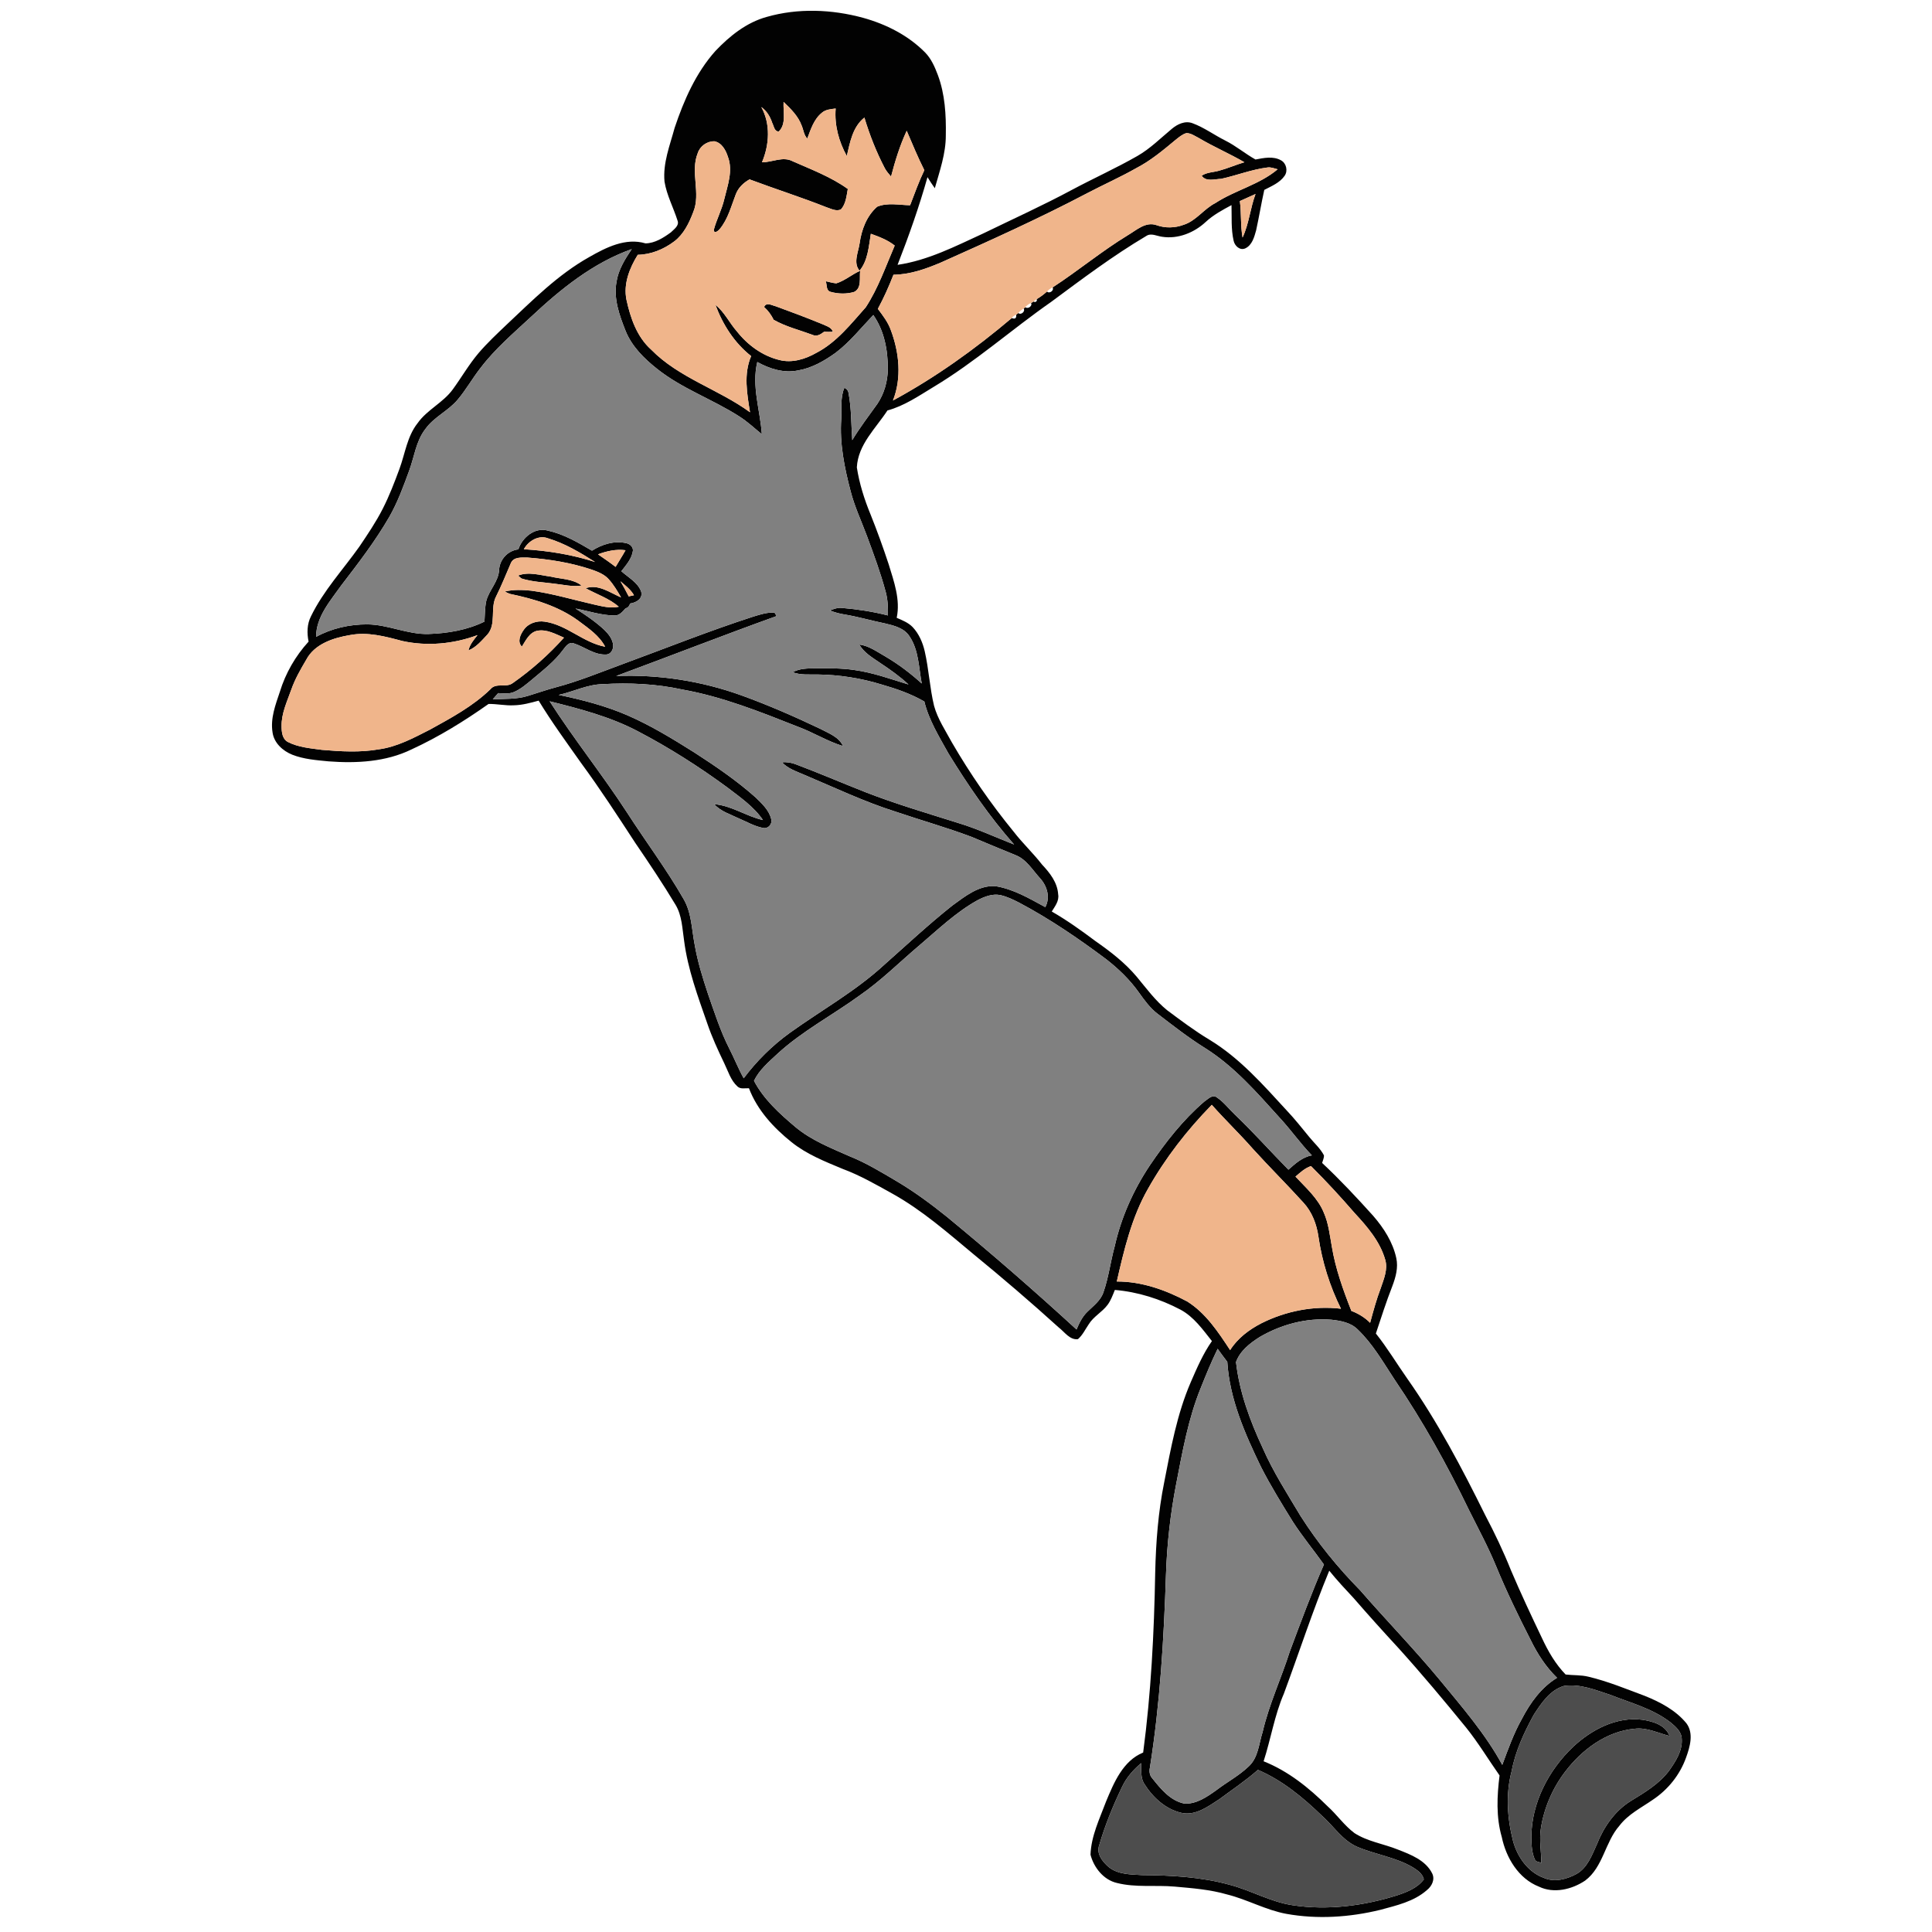<?xml version="1.0" encoding="UTF-8" ?>
<!DOCTYPE svg PUBLIC "-//W3C//DTD SVG 1.1//EN" "http://www.w3.org/Graphics/SVG/1.1/DTD/svg11.dtd">
<svg width="1000pt" height="1000pt" viewBox="0 0 1000 1000" version="1.1" xmlns="http://www.w3.org/2000/svg">
	<g id="#020202ff">
		<path fill="#020202" opacity="1.00"
			d=" M 396.83 8.76 C 413.04 4.11 430.53 4.81 446.71 9.21 C 458.63 12.52 470.12 18.30 478.86 27.19 C 482.01 30.41 483.84 34.62 485.41 38.78 C 489.14 48.74 489.74 59.52 489.55 70.05 C 489.58 79.47 486.39 88.46 483.86 97.42 C 482.51 95.57 481.28 93.64 480.07 91.70 C 475.72 107.09 470.39 122.19 464.58 137.08 C 480.32 134.79 494.56 127.43 508.85 120.87 C 524.29 113.36 539.95 106.28 555.08 98.14 C 566.22 92.20 577.75 87.01 588.72 80.73 C 595.33 76.95 600.73 71.51 606.55 66.68 C 609.45 64.24 613.43 62.34 617.24 63.78 C 623.28 66.00 628.50 69.91 634.24 72.77 C 639.75 75.53 644.47 79.56 649.84 82.56 C 654.13 81.74 658.92 80.71 662.98 82.94 C 665.78 84.41 666.73 88.36 664.94 90.96 C 662.44 94.60 658.17 96.32 654.39 98.29 C 652.85 105.23 651.69 112.24 650.18 119.19 C 649.21 122.64 648.14 126.84 644.61 128.53 C 641.81 129.85 639.08 127.27 638.53 124.64 C 637.13 118.59 637.61 112.33 637.42 106.17 C 632.72 108.70 627.95 111.26 624.02 114.93 C 618.09 120.45 609.70 123.83 601.57 122.56 C 598.82 122.24 595.79 120.39 593.21 122.20 C 576.06 132.37 560.11 144.39 544.11 156.24 C 523.58 170.57 504.78 187.34 483.26 200.25 C 475.61 204.87 468.08 210.10 459.34 212.45 C 453.27 221.77 444.09 230.11 443.50 241.93 C 444.80 250.34 447.40 258.53 450.64 266.39 C 454.03 274.84 457.12 283.42 459.98 292.07 C 462.70 301.01 466.12 310.31 464.13 319.78 C 467.05 321.05 470.13 322.25 472.39 324.59 C 475.63 328.03 477.57 332.51 478.63 337.07 C 480.77 346.41 481.23 356.06 483.48 365.38 C 485.37 372.21 489.38 378.15 492.72 384.33 C 502.12 400.52 512.80 415.97 524.65 430.46 C 529.24 436.41 534.74 441.56 539.35 447.49 C 543.40 451.79 547.33 456.77 547.71 462.93 C 548.31 466.30 546.03 469.12 544.39 471.80 C 552.30 476.35 559.73 481.66 567.02 487.13 C 574.72 492.51 582.26 498.29 588.33 505.52 C 593.32 511.51 597.96 517.91 604.07 522.86 C 611.21 528.20 618.35 533.56 626.01 538.16 C 641.65 547.63 653.83 561.53 666.08 574.86 C 670.18 579.18 673.86 583.87 677.64 588.47 C 680.19 591.63 683.36 594.36 685.27 598.00 C 685.36 599.37 684.68 600.64 684.33 601.94 C 693.58 610.60 702.24 619.85 710.72 629.27 C 716.21 635.59 720.94 642.92 722.72 651.21 C 723.79 656.10 722.42 661.07 720.69 665.64 C 717.53 673.72 714.88 681.99 712.15 690.22 C 718.07 697.64 722.94 705.80 728.39 713.55 C 744.05 735.79 756.73 759.94 768.77 784.28 C 773.67 793.58 778.19 803.07 782.09 812.83 C 787.13 824.68 792.61 836.34 798.16 847.96 C 801.31 854.73 805.12 861.33 810.36 866.72 C 814.26 867.20 818.26 866.90 822.12 867.85 C 832.15 870.22 841.69 874.20 851.33 877.78 C 859.34 881.00 867.34 885.20 872.89 891.98 C 876.78 897.18 874.71 904.20 872.70 909.73 C 869.52 918.63 863.39 926.29 855.53 931.52 C 849.52 935.71 842.70 939.04 838.18 945.02 C 830.71 953.51 829.81 966.44 820.43 973.42 C 813.59 977.99 804.30 980.24 796.57 976.53 C 785.98 972.38 779.56 961.58 777.32 950.86 C 774.32 940.51 774.84 929.54 776.17 918.97 C 770.37 910.73 765.18 902.06 758.86 894.19 C 747.47 880.23 735.92 866.41 723.85 853.05 C 716.03 844.58 708.31 836.01 700.75 827.30 C 696.39 822.63 692.03 817.96 688.02 812.99 C 679.36 833.90 672.40 855.44 664.53 876.63 C 659.67 887.87 657.81 900.05 654.04 911.64 C 666.72 916.68 677.51 925.36 687.12 934.89 C 692.02 939.29 695.78 944.87 701.09 948.82 C 707.88 953.20 716.09 954.33 723.50 957.32 C 730.20 959.93 737.89 962.84 741.30 969.69 C 742.86 972.85 741.09 976.34 738.53 978.34 C 731.82 984.26 722.81 986.26 714.41 988.54 C 698.58 992.40 681.93 993.50 665.84 990.61 C 655.18 988.66 645.62 983.17 635.15 980.57 C 626.32 978.01 617.12 977.32 608.01 976.50 C 598.05 975.62 587.87 977.10 578.08 974.61 C 571.16 973.00 566.15 966.59 564.44 959.99 C 564.78 950.28 569.18 941.36 572.52 932.40 C 576.57 922.66 581.23 911.40 591.70 907.11 C 595.79 876.25 597.37 845.13 597.93 814.03 C 598.29 798.30 599.48 782.57 602.61 767.13 C 606.03 749.62 609.23 731.85 616.35 715.38 C 619.53 708.08 622.70 700.69 627.29 694.14 C 622.54 688.15 617.95 681.62 611.07 677.90 C 600.53 672.35 588.95 668.67 577.05 667.67 C 575.96 670.32 575.00 673.08 573.27 675.40 C 570.45 679.19 565.97 681.41 563.49 685.50 C 561.72 688.09 560.36 691.05 557.95 693.14 C 553.74 693.72 550.99 689.37 547.98 687.08 C 533.60 674.04 518.85 661.42 503.84 649.13 C 490.49 638.02 477.32 626.44 462.09 617.94 C 453.60 613.22 445.15 608.34 436.01 604.96 C 426.90 601.16 417.53 597.44 409.75 591.21 C 400.41 583.74 391.97 574.62 387.66 563.28 C 385.66 563.17 383.29 563.89 381.69 562.33 C 378.17 559.15 376.87 554.40 374.84 550.27 C 371.62 543.57 368.50 536.82 366.10 529.77 C 361.23 515.78 356.01 501.74 354.10 486.97 C 353.13 480.66 353.06 473.96 349.67 468.33 C 343.09 457.38 335.97 446.76 328.77 436.21 C 319.71 422.32 310.68 408.40 300.85 395.03 C 293.32 384.37 285.60 373.82 278.81 362.65 C 274.61 363.80 270.37 364.96 266.00 365.06 C 261.60 365.32 257.25 364.27 252.86 364.38 C 240.24 373.28 227.01 381.47 212.95 387.92 C 199.69 394.38 184.47 395.18 169.99 394.07 C 163.69 393.45 157.23 392.98 151.29 390.64 C 146.35 388.67 141.78 384.52 141.06 379.02 C 139.90 371.78 142.60 364.78 144.86 358.05 C 147.80 348.45 152.94 339.50 159.72 332.10 C 158.83 327.70 158.89 323.01 160.98 318.95 C 167.42 305.73 177.54 294.87 185.99 282.96 C 190.30 276.57 194.64 270.16 198.14 263.27 C 201.51 256.64 204.18 249.69 206.75 242.72 C 209.69 234.80 210.71 225.94 216.09 219.11 C 221.03 212.05 229.38 208.46 234.41 201.48 C 238.92 195.29 242.74 188.60 247.71 182.75 C 252.17 177.54 257.19 172.84 262.14 168.12 C 275.60 155.48 288.76 142.14 305.00 133.05 C 313.70 128.08 323.86 122.91 334.12 125.97 C 338.96 125.90 343.42 123.07 347.24 120.27 C 348.82 118.68 351.67 116.84 350.72 114.26 C 348.58 107.48 345.11 101.08 343.95 94.02 C 343.04 84.41 346.73 75.27 349.19 66.17 C 353.97 51.91 360.18 37.72 370.29 26.39 C 377.65 18.65 386.36 11.64 396.83 8.76 M 405.58 52.76 C 405.27 57.77 407.12 64.24 403.04 68.12 C 400.71 67.93 400.56 65.24 399.70 63.59 C 398.64 60.37 396.86 57.38 394.04 55.42 C 398.93 64.16 398.22 75.01 394.40 84.01 C 399.75 84.02 405.29 80.74 410.40 83.52 C 420.09 87.79 430.17 91.59 438.83 97.81 C 438.16 101.43 437.84 105.54 435.27 108.40 C 432.76 109.56 430.09 107.99 427.70 107.24 C 414.60 102.05 401.16 97.79 387.97 92.85 C 384.79 94.62 382.07 97.22 380.80 100.69 C 378.43 106.83 376.79 113.44 372.49 118.62 C 371.85 119.42 369.61 121.27 369.45 119.00 C 370.90 113.55 373.64 108.51 374.91 102.99 C 376.61 95.94 379.47 88.41 376.79 81.24 C 375.70 77.79 373.65 73.89 369.78 73.13 C 365.97 73.04 362.31 75.62 361.15 79.26 C 357.15 89.12 362.91 100.02 358.80 109.85 C 356.66 115.46 353.91 121.20 349.01 124.93 C 343.58 129.02 336.96 131.78 330.11 131.88 C 325.84 138.77 322.59 146.94 324.26 155.16 C 326.32 164.59 329.63 174.32 337.02 180.94 C 351.42 195.64 371.86 201.45 388.20 213.38 C 386.66 203.79 384.81 193.57 388.79 184.31 C 380.17 177.54 374.09 168.03 370.33 157.82 C 375.03 161.55 377.54 167.16 381.46 171.58 C 386.98 178.59 394.65 184.20 403.39 186.33 C 410.01 188.04 416.87 185.88 422.63 182.59 C 433.08 177.14 440.44 167.65 448.13 159.03 C 454.57 149.16 458.45 137.88 463.10 127.11 C 459.45 124.21 455.08 122.56 450.75 121.00 C 449.66 127.52 449.28 134.81 444.90 140.11 C 441.48 136.10 444.26 130.56 444.92 126.03 C 445.91 118.96 448.54 111.77 454.04 106.98 C 459.43 104.75 465.43 106.15 471.07 106.23 C 473.42 100.14 475.60 93.98 478.43 88.09 C 475.08 81.43 472.24 74.54 469.31 67.69 C 465.78 75.28 463.32 83.31 461.20 91.39 C 460.02 90.01 458.82 88.65 457.96 87.05 C 453.60 78.69 450.13 69.89 447.41 60.86 C 441.32 65.68 439.96 73.66 438.30 80.76 C 434.15 73.24 431.86 64.79 432.54 56.17 C 430.09 56.50 427.40 56.63 425.45 58.33 C 421.28 61.66 419.66 66.92 417.85 71.71 C 416.07 69.91 415.91 67.25 414.95 65.02 C 413.16 60.07 409.29 56.32 405.58 52.76 M 608.46 72.41 C 602.03 77.77 595.54 83.20 588.07 87.06 C 579.87 91.72 571.24 95.53 562.90 99.91 C 538.11 112.95 512.56 124.47 486.99 135.89 C 479.19 139.19 471.03 142.12 462.45 142.21 C 460.10 148.24 457.46 154.17 454.38 159.87 C 457.00 163.34 459.70 166.86 461.15 171.02 C 465.44 182.52 466.79 195.66 462.20 207.29 C 484.18 195.39 504.64 180.74 523.69 164.61 C 525.39 165.31 526.16 164.74 525.99 162.91 C 526.27 162.69 526.82 162.23 527.09 162.01 C 528.39 163.27 530.87 161.20 529.83 159.70 C 530.05 159.52 530.49 159.16 530.71 158.98 C 531.95 160.16 534.53 158.39 533.68 156.83 C 534.00 156.64 534.63 156.28 534.94 156.09 L 535.82 156.38 L 536.68 155.72 L 536.61 154.79 C 538.53 153.72 540.28 152.34 541.93 150.89 C 543.14 152.20 545.77 150.33 544.81 148.77 C 558.05 140.15 570.24 129.97 583.76 121.75 C 588.26 119.11 592.99 114.56 598.63 116.55 C 603.14 118.16 608.09 118.04 612.58 116.38 C 619.13 114.32 623.06 108.16 629.06 105.11 C 639.33 98.41 651.86 95.60 661.31 87.62 C 659.57 87.19 657.84 86.42 656.04 86.69 C 647.83 87.72 640.10 90.81 632.07 92.57 C 628.79 92.65 624.17 94.24 621.99 90.93 C 624.63 89.16 627.92 89.21 630.90 88.38 C 635.38 87.18 639.65 85.31 644.09 83.97 C 636.41 79.52 628.23 76.01 620.59 71.49 C 618.52 70.44 616.48 68.90 614.08 68.89 C 611.92 69.53 610.19 71.04 608.46 72.41 M 641.75 104.07 C 642.59 110.33 642.02 116.71 643.15 122.95 C 646.49 115.79 647.12 107.78 649.86 100.41 C 647.16 101.65 644.46 102.87 641.75 104.07 M 274.94 163.92 C 265.81 172.42 256.20 180.57 248.64 190.56 C 244.50 195.83 241.23 201.75 236.89 206.87 C 232.02 212.71 224.60 215.82 220.16 222.08 C 215.30 228.34 214.46 236.45 211.77 243.67 C 208.79 251.81 205.81 260.00 201.50 267.54 C 194.30 280.01 185.51 291.45 176.75 302.85 C 171.03 310.96 163.65 319.12 163.60 329.64 C 171.67 325.23 180.90 323.15 190.07 323.18 C 200.93 323.26 211.02 328.51 221.93 328.15 C 231.78 327.81 241.85 326.11 250.76 321.74 C 251.00 318.19 250.93 314.60 251.67 311.10 C 253.13 305.37 258.10 301.01 258.34 294.88 C 258.67 289.50 262.91 284.95 268.30 284.36 C 270.25 278.22 276.83 272.75 283.53 274.63 C 291.79 276.46 299.19 280.79 306.41 285.03 C 311.59 281.77 317.88 279.74 324.01 281.11 C 325.86 281.45 327.71 282.92 327.61 284.98 C 327.08 289.18 324.08 292.43 321.62 295.66 C 325.17 298.89 330.01 301.39 331.82 306.06 C 332.98 309.81 329.36 311.91 326.24 312.37 C 325.99 312.81 325.50 313.70 325.25 314.15 C 324.85 314.37 324.03 314.83 323.63 315.05 C 322.14 316.76 320.43 318.73 317.93 318.57 C 311.09 318.49 304.53 316.23 297.86 314.96 C 303.13 318.33 308.35 321.84 312.92 326.14 C 315.07 328.27 317.13 330.89 317.38 334.03 C 317.49 336.09 316.25 338.57 313.97 338.76 C 307.72 339.19 302.68 334.84 297.02 333.02 C 294.39 332.02 292.75 334.70 291.39 336.42 C 287.02 342.35 281.13 346.87 275.56 351.58 C 272.60 354.02 269.66 356.62 266.11 358.16 C 263.51 359.31 260.60 358.83 257.85 358.76 C 256.92 359.82 256.00 360.89 255.07 361.96 C 261.14 361.66 267.36 362.03 273.23 360.20 C 278.05 358.74 282.80 357.05 287.68 355.76 C 299.34 352.67 310.52 348.07 321.83 343.90 C 344.52 335.56 366.98 326.55 389.99 319.12 C 393.53 318.06 397.17 316.82 400.93 317.12 C 401.19 317.56 401.71 318.44 401.98 318.88 C 374.18 328.88 346.65 339.64 318.94 349.89 C 341.02 349.03 363.22 352.48 383.99 360.01 C 397.84 365.03 411.35 370.94 424.64 377.27 C 428.96 379.58 434.19 381.38 436.37 386.18 C 428.21 383.69 420.91 379.05 412.90 376.11 C 393.46 368.43 373.86 360.58 353.18 356.90 C 339.67 353.95 325.75 353.30 311.97 354.12 C 304.02 354.25 296.82 358.01 289.17 359.69 C 301.30 362.19 313.36 365.31 324.75 370.24 C 336.90 375.52 348.23 382.46 359.42 389.50 C 370.47 396.64 381.39 404.08 391.22 412.85 C 394.47 416.01 398.08 419.39 399.18 423.96 C 399.91 426.45 397.63 429.09 395.05 428.56 C 390.55 427.74 386.56 425.34 382.39 423.60 C 378.01 421.44 373.05 420.03 369.70 416.26 C 378.67 416.93 386.24 422.54 394.92 424.46 C 390.14 417.47 383.05 412.63 376.43 407.55 C 361.80 396.81 346.43 387.02 330.34 378.60 C 315.98 371.00 300.16 366.89 284.49 362.98 C 297.09 382.65 311.77 400.89 324.50 420.49 C 334.14 435.48 344.88 449.75 353.76 465.23 C 358.00 472.40 357.99 480.93 359.55 488.88 C 361.05 497.66 363.70 506.18 366.51 514.61 C 369.82 524.08 372.88 533.69 377.44 542.66 C 380.06 547.75 382.15 553.10 384.94 558.11 C 391.64 549.18 399.65 541.23 408.70 534.68 C 424.98 522.98 442.69 513.14 457.53 499.51 C 469.20 489.14 480.65 478.48 492.87 468.75 C 499.43 464.02 506.44 458.23 515.02 458.64 C 524.45 460.08 532.78 465.06 541.05 469.53 C 543.71 464.56 542.01 458.65 538.40 454.67 C 534.40 450.30 531.21 444.66 525.39 442.51 C 517.85 439.47 510.36 436.29 502.86 433.16 C 489.99 428.32 476.75 424.59 463.74 420.18 C 447.35 415.01 431.83 407.59 416.03 400.93 C 412.06 399.22 407.79 397.81 404.76 394.58 C 407.27 394.33 409.79 394.74 412.13 395.69 C 424.19 400.22 436.01 405.34 448.01 410.05 C 463.73 416.17 479.93 420.92 496.01 425.99 C 505.90 428.97 515.28 433.37 524.89 437.12 C 512.05 422.58 501.06 406.49 490.91 389.98 C 486.12 381.35 480.80 372.79 478.43 363.11 C 471.56 359.13 464.01 356.52 456.41 354.33 C 445.61 350.99 434.33 349.25 423.03 349.11 C 418.76 349.04 414.37 349.50 410.29 347.95 C 413.86 345.96 418.02 345.97 421.99 345.91 C 428.72 345.88 435.48 345.80 442.16 346.79 C 451.80 348.11 460.97 351.48 470.24 354.29 C 465.78 350.13 460.80 346.60 455.73 343.24 C 451.74 340.46 447.24 337.98 444.77 333.60 C 449.79 334.26 453.93 337.35 458.23 339.78 C 465.00 343.75 471.28 348.50 477.09 353.78 C 475.52 345.55 475.59 336.52 470.74 329.34 C 468.03 325.12 462.85 323.80 458.27 322.73 C 451.13 321.29 444.13 319.20 436.94 318.02 C 434.39 317.61 431.90 316.92 429.51 315.96 C 431.54 315.22 433.66 314.37 435.88 314.67 C 443.86 315.35 451.81 316.57 459.58 318.55 C 459.66 314.48 459.53 310.37 458.45 306.42 C 455.81 296.53 452.25 286.91 448.69 277.33 C 445.81 269.59 442.26 262.07 440.23 254.04 C 437.06 241.97 434.54 229.51 435.43 216.97 C 435.76 211.57 434.84 205.87 437.03 200.75 C 438.25 201.19 439.04 202.20 439.21 203.48 C 440.74 211.50 440.55 219.70 441.13 227.81 C 445.05 221.28 449.69 215.24 454.11 209.05 C 457.69 203.75 459.45 197.37 459.54 191.01 C 459.57 181.26 457.71 171.18 452.02 163.06 C 445.67 169.68 439.92 177.00 432.56 182.58 C 426.73 186.76 420.31 190.49 413.14 191.72 C 405.84 193.29 398.35 190.91 391.98 187.38 C 388.95 199.84 393.47 212.34 394.33 224.76 C 390.45 221.61 386.81 218.15 382.56 215.48 C 368.78 206.64 352.97 201.18 340.09 190.90 C 333.39 185.59 327.03 179.32 323.79 171.24 C 320.62 163.25 317.50 154.61 319.10 145.89 C 320.05 139.61 323.49 134.13 326.97 128.95 C 307.01 136.00 290.21 149.61 274.94 163.92 M 271.15 284.28 C 283.64 285.06 296.10 287.05 308.04 290.90 C 300.33 286.02 292.40 281.26 283.61 278.62 C 278.78 276.78 273.44 280.02 271.15 284.28 M 309.53 286.92 C 312.61 289.03 315.68 291.15 318.63 293.42 C 320.29 290.52 322.17 287.74 323.77 284.80 C 318.90 284.14 314.07 285.22 309.53 286.92 M 264.43 291.46 C 261.92 297.23 259.60 303.10 256.77 308.74 C 253.59 314.86 257.02 322.82 252.37 328.35 C 249.40 331.46 246.56 335.02 242.46 336.66 C 243.19 333.58 245.24 331.14 247.16 328.73 C 234.81 333.34 221.10 334.61 208.19 331.77 C 199.42 329.42 190.30 326.95 181.17 328.71 C 172.54 330.14 162.76 333.29 158.45 341.59 C 155.55 346.50 152.70 351.48 150.79 356.88 C 148.60 363.09 145.61 369.27 145.74 376.01 C 145.76 378.90 146.12 382.51 148.99 384.04 C 154.43 386.83 160.69 387.32 166.66 388.13 C 176.43 388.97 186.36 389.56 196.08 387.85 C 205.60 386.57 214.17 381.90 222.61 377.61 C 233.56 371.56 244.78 365.55 253.82 356.77 C 256.74 353.14 261.96 356.18 265.41 353.55 C 275.10 346.76 284.02 338.86 291.91 330.04 C 287.54 328.20 282.97 325.55 278.06 326.49 C 273.98 327.37 272.16 331.51 270.12 334.68 C 267.58 332.13 269.36 328.43 271.10 325.99 C 273.47 322.56 277.90 321.17 281.91 321.76 C 293.38 323.38 301.92 332.68 313.23 334.75 C 310.20 328.97 304.64 325.26 299.57 321.45 C 289.18 313.77 276.55 310.03 264.07 307.42 C 263.10 307.09 262.17 306.68 261.29 306.17 C 265.76 305.09 270.40 305.27 274.94 305.73 C 285.87 307.17 296.45 310.41 307.18 312.83 C 311.47 313.80 315.88 315.01 320.29 314.04 C 315.28 309.71 308.87 307.61 303.14 304.47 C 309.56 302.13 315.75 306.78 321.45 309.22 C 319.60 305.95 317.65 302.70 315.14 299.89 C 312.82 297.24 309.43 295.94 306.20 294.81 C 295.48 291.21 284.23 289.44 272.99 288.59 C 270.01 288.60 265.88 288.13 264.43 291.46 M 321.13 300.86 C 322.67 303.41 324.07 306.04 325.42 308.69 C 326.10 308.54 327.46 308.24 328.14 308.09 C 326.45 305.11 323.69 303.04 321.13 300.86 M 505.98 465.95 C 494.67 472.22 485.33 481.31 475.53 489.61 C 465.43 498.18 456.02 507.59 445.10 515.14 C 431.00 525.42 415.34 533.57 402.42 545.43 C 397.93 549.63 392.97 553.79 390.27 559.42 C 395.28 569.00 403.46 576.39 411.62 583.27 C 419.82 590.18 429.91 594.12 439.60 598.42 C 448.31 601.89 456.33 606.80 464.38 611.56 C 473.42 616.95 481.91 623.20 490.10 629.80 C 512.98 648.64 535.37 668.09 557.21 688.14 C 558.60 684.81 560.22 681.46 562.87 678.93 C 565.93 675.90 569.67 673.20 571.11 668.95 C 573.84 661.20 574.79 652.97 576.97 645.07 C 580.33 630.09 586.69 615.87 595.21 603.12 C 603.29 591.18 612.31 579.68 623.27 570.23 C 625.21 568.98 627.59 566.12 629.96 568.10 C 633.49 570.48 636.06 573.97 639.13 576.87 C 648.75 586.03 657.56 595.98 666.89 605.43 C 670.45 602.26 674.14 598.88 679.02 598.02 C 673.08 591.88 668.19 584.83 662.38 578.58 C 650.54 565.46 638.72 551.85 623.60 542.39 C 615.07 537.07 607.16 530.85 599.18 524.76 C 595.20 521.71 592.27 517.61 589.39 513.57 C 584.72 507.02 578.87 501.40 572.54 496.47 C 558.24 485.77 543.44 475.67 527.64 467.28 C 524.52 465.68 521.33 464.11 517.90 463.33 C 513.76 462.44 509.60 464.07 505.98 465.95 M 594.20 615.32 C 585.75 630.12 581.82 646.84 578.06 663.30 C 590.86 663.26 603.27 667.65 614.45 673.61 C 624.12 679.63 630.57 689.48 636.71 698.81 C 640.58 692.65 646.56 688.18 652.96 684.89 C 665.56 678.58 680.04 675.72 694.08 677.39 C 688.28 665.68 684.32 653.06 682.43 640.13 C 681.51 633.66 679.10 627.26 674.60 622.42 C 666.05 612.99 657.00 604.03 648.45 594.60 C 641.61 586.80 634.09 579.63 627.22 571.86 C 614.47 584.88 603.16 599.43 594.20 615.32 M 670.54 609.01 C 675.91 614.81 682.19 620.20 685.22 627.71 C 687.66 633.23 688.28 639.29 689.34 645.17 C 691.24 656.68 695.21 667.71 699.47 678.52 C 703.08 679.91 706.44 681.91 709.17 684.69 C 710.81 678.63 712.45 672.56 714.69 666.69 C 716.27 662.01 718.46 656.99 716.98 652.00 C 714.27 642.55 707.69 634.92 701.14 627.86 C 693.91 619.49 686.40 611.36 678.56 603.56 C 675.43 604.62 672.99 606.89 670.54 609.01 M 651.98 692.06 C 646.97 695.23 641.81 699.23 639.76 705.00 C 641.50 720.49 646.97 735.34 653.54 749.41 C 658.96 761.81 666.32 773.21 673.24 784.79 C 682.05 798.62 692.45 811.40 703.95 823.08 C 717.43 838.57 731.76 853.31 744.89 869.12 C 756.54 883.32 768.76 897.28 777.58 913.49 C 780.58 905.40 783.49 897.22 787.73 889.68 C 792.07 881.36 797.77 873.37 805.93 868.44 C 800.13 862.81 795.73 855.97 792.21 848.74 C 785.82 836.26 779.71 823.61 774.37 810.64 C 770.28 800.70 765.16 791.24 760.36 781.63 C 749.07 758.29 736.46 735.54 721.85 714.10 C 715.96 705.15 710.60 695.67 702.80 688.19 C 699.20 684.54 693.93 683.60 689.05 683.08 C 676.16 682.04 663.08 685.55 651.98 692.06 M 621.50 718.42 C 615.02 734.32 612.05 751.32 608.79 768.10 C 605.79 783.56 604.03 799.25 603.51 814.99 C 602.42 848.39 600.43 881.84 595.20 914.88 C 594.74 916.86 595.02 918.96 596.46 920.50 C 600.84 926.01 605.87 932.16 613.16 933.56 C 619.33 933.81 624.73 930.07 629.54 926.63 C 635.04 922.41 641.28 919.14 646.31 914.31 C 651.32 909.74 651.58 902.52 653.54 896.45 C 656.87 882.13 663.16 868.79 667.59 854.83 C 673.24 839.72 678.81 824.57 685.26 809.79 C 679.99 802.39 674.19 795.38 669.25 787.76 C 663.48 778.44 657.70 769.10 652.71 759.33 C 644.40 742.15 636.46 724.19 635.24 704.89 C 633.54 702.67 631.88 700.41 630.25 698.15 C 627.02 704.76 624.23 711.58 621.50 718.42 M 809.47 872.65 C 802.20 874.79 797.69 881.68 793.79 887.71 C 788.84 896.82 784.37 906.35 782.46 916.61 C 779.28 928.49 780.14 941.06 783.14 952.88 C 785.35 961.11 790.87 969.03 799.14 972.01 C 804.66 974.40 810.94 972.69 815.99 969.96 C 821.68 966.74 824.00 960.21 826.55 954.58 C 830.09 945.62 835.87 937.26 844.18 932.13 C 851.25 927.81 858.60 923.46 863.73 916.77 C 867.21 911.87 870.92 906.29 870.47 900.01 C 870.33 896.23 867.22 893.63 864.54 891.42 C 855.45 884.40 844.15 881.46 833.64 877.31 C 825.87 874.75 817.79 871.40 809.47 872.65 M 580.84 924.77 C 576.13 934.52 572.00 944.62 568.97 955.03 C 567.34 959.44 570.61 963.54 573.75 966.28 C 578.52 970.25 585.12 970.19 591.00 970.54 C 606.22 970.66 621.63 971.46 636.38 975.54 C 647.47 978.43 657.60 984.43 669.04 986.14 C 687.14 988.90 705.74 986.48 723.12 981.03 C 728.23 979.34 733.66 977.23 736.98 972.76 C 736.32 969.87 733.73 968.05 731.37 966.58 C 722.39 961.23 711.78 959.93 702.29 955.83 C 694.72 952.44 690.21 945.11 684.18 939.78 C 674.40 930.33 663.72 921.48 651.10 916.09 C 644.83 921.61 637.86 926.26 631.17 931.24 C 625.33 934.99 618.87 939.98 611.49 938.33 C 603.37 936.46 596.78 930.42 592.43 923.54 C 590.21 920.33 590.80 916.26 590.70 912.59 C 586.65 915.96 583.10 919.97 580.84 924.77 Z" />
		<path fill="#020202" opacity="1.00"
			d=" M 432.85 146.66 C 437.34 145.28 440.93 142.01 445.22 140.17 C 444.75 143.76 446.12 149.16 442.10 151.10 C 438.15 152.28 433.75 152.16 429.81 151.03 C 427.49 150.39 428.11 147.36 427.41 145.58 C 429.22 145.91 431.00 146.49 432.85 146.66 Z" />
		<path fill="#020202" opacity="1.00"
			d=" M 395.50 158.91 C 396.68 156.20 399.47 158.05 401.50 158.52 C 409.66 161.48 417.79 164.56 425.83 167.85 C 427.78 168.81 430.38 169.37 431.09 171.73 C 429.57 171.80 428.06 171.80 426.55 171.72 C 424.81 173.02 422.76 174.42 420.54 173.31 C 413.83 170.81 406.70 169.09 400.46 165.53 C 399.20 163.02 397.62 160.78 395.50 158.91 Z" />
		<path fill="#020202" opacity="1.00"
			d=" M 268.18 297.91 C 273.62 295.75 279.59 297.75 285.15 298.47 C 290.48 299.77 296.52 299.56 301.03 303.08 C 296.35 303.82 291.70 302.65 287.06 302.12 C 281.31 301.35 275.39 301.20 269.82 299.39 C 269.41 299.02 268.59 298.28 268.18 297.91 Z" />
		<path fill="#020202" opacity="1.00"
			d=" M 814.24 904.15 C 823.80 895.23 836.72 888.42 850.14 890.14 C 855.57 890.98 862.00 892.83 864.15 898.52 C 858.18 897.07 852.42 894.01 846.10 894.80 C 831.44 896.11 818.76 905.65 810.08 917.08 C 803.58 925.62 799.18 935.78 797.55 946.40 C 796.62 952.33 797.76 958.30 797.81 964.26 C 796.74 963.68 795.08 963.83 794.50 962.61 C 792.79 958.99 792.70 954.88 792.61 950.96 C 792.69 933.19 801.53 916.24 814.24 904.15 Z" />
	</g>
	<g id="#f0b58bff">
		<path fill="#f0b58b" opacity="1.00"
			d=" M 405.58 52.76 C 409.29 56.32 413.16 60.07 414.95 65.02 C 415.91 67.25 416.07 69.91 417.85 71.71 C 419.66 66.92 421.28 61.66 425.45 58.33 C 427.40 56.63 430.09 56.50 432.54 56.17 C 431.86 64.79 434.15 73.24 438.30 80.76 C 439.96 73.66 441.32 65.68 447.41 60.86 C 450.13 69.89 453.60 78.69 457.96 87.05 C 458.82 88.65 460.02 90.01 461.20 91.39 C 463.32 83.31 465.78 75.28 469.31 67.69 C 472.24 74.54 475.08 81.43 478.43 88.09 C 475.60 93.98 473.42 100.14 471.07 106.23 C 465.43 106.15 459.43 104.75 454.04 106.98 C 448.54 111.77 445.91 118.96 444.92 126.03 C 444.26 130.56 441.48 136.10 444.90 140.11 C 449.28 134.81 449.66 127.52 450.75 121.00 C 455.08 122.56 459.45 124.21 463.10 127.11 C 458.45 137.88 454.57 149.16 448.13 159.03 C 440.44 167.65 433.08 177.14 422.63 182.59 C 416.87 185.88 410.01 188.04 403.39 186.33 C 394.65 184.20 386.98 178.59 381.46 171.58 C 377.54 167.16 375.03 161.55 370.33 157.82 C 374.09 168.03 380.17 177.54 388.79 184.31 C 384.81 193.57 386.66 203.79 388.20 213.38 C 371.86 201.45 351.42 195.64 337.02 180.94 C 329.63 174.32 326.32 164.59 324.26 155.16 C 322.59 146.94 325.84 138.77 330.11 131.88 C 336.96 131.78 343.58 129.02 349.01 124.93 C 353.91 121.20 356.66 115.46 358.80 109.85 C 362.91 100.02 357.15 89.12 361.15 79.26 C 362.31 75.62 365.97 73.04 369.78 73.13 C 373.65 73.89 375.70 77.79 376.79 81.24 C 379.47 88.41 376.61 95.94 374.91 102.99 C 373.64 108.51 370.90 113.55 369.45 119.00 C 369.61 121.27 371.85 119.42 372.49 118.62 C 376.79 113.44 378.43 106.83 380.80 100.69 C 382.07 97.22 384.79 94.62 387.97 92.85 C 401.16 97.79 414.60 102.05 427.70 107.24 C 430.09 107.99 432.76 109.56 435.27 108.40 C 437.84 105.54 438.16 101.43 438.83 97.81 C 430.17 91.59 420.09 87.79 410.40 83.52 C 405.29 80.74 399.75 84.02 394.40 84.01 C 398.22 75.01 398.93 64.16 394.04 55.42 C 396.86 57.38 398.64 60.37 399.70 63.59 C 400.56 65.24 400.71 67.93 403.04 68.12 C 407.12 64.24 405.27 57.77 405.58 52.76 M 432.85 146.66 C 431.00 146.49 429.22 145.91 427.41 145.58 C 428.11 147.36 427.49 150.39 429.81 151.03 C 433.75 152.16 438.15 152.28 442.10 151.10 C 446.12 149.16 444.75 143.76 445.22 140.17 C 440.93 142.01 437.34 145.28 432.85 146.66 M 395.50 158.91 C 397.62 160.78 399.20 163.02 400.46 165.53 C 406.70 169.09 413.83 170.81 420.54 173.31 C 422.76 174.42 424.81 173.02 426.55 171.72 C 428.06 171.80 429.57 171.80 431.09 171.73 C 430.38 169.37 427.78 168.81 425.83 167.85 C 417.79 164.56 409.66 161.48 401.50 158.52 C 399.47 158.05 396.68 156.20 395.50 158.91 Z" />
		<path fill="#f0b58b" opacity="1.00"
			d=" M 608.46 72.41 C 610.19 71.04 611.92 69.53 614.08 68.89 C 616.48 68.90 618.52 70.44 620.59 71.49 C 628.23 76.01 636.41 79.52 644.09 83.97 C 639.65 85.31 635.38 87.18 630.90 88.38 C 627.92 89.21 624.63 89.16 621.99 90.93 C 624.17 94.24 628.79 92.65 632.07 92.57 C 640.10 90.81 647.83 87.72 656.04 86.69 C 657.84 86.42 659.57 87.19 661.31 87.62 C 651.86 95.60 639.33 98.41 629.06 105.11 C 623.06 108.16 619.13 114.32 612.58 116.38 C 608.09 118.04 603.14 118.16 598.63 116.55 C 592.99 114.56 588.26 119.11 583.76 121.75 C 570.24 129.97 558.05 140.15 544.81 148.77 C 543.72 149.29 542.75 150.02 541.93 150.89 C 540.28 152.34 538.53 153.72 536.61 154.79 C 536.20 155.12 535.36 155.77 534.94 156.09 C 534.63 156.28 534.00 156.64 533.68 156.83 C 532.53 157.30 531.53 158.06 530.71 158.98 C 530.49 159.16 530.05 159.52 529.83 159.70 C 528.79 160.31 527.86 161.09 527.09 162.01 C 526.82 162.23 526.27 162.69 525.99 162.91 C 525.03 163.22 524.26 163.79 523.69 164.61 C 504.64 180.74 484.18 195.39 462.20 207.29 C 466.79 195.66 465.44 182.52 461.15 171.02 C 459.70 166.86 457.00 163.34 454.38 159.87 C 457.46 154.17 460.10 148.24 462.45 142.21 C 471.03 142.12 479.19 139.19 486.99 135.89 C 512.56 124.47 538.11 112.95 562.90 99.91 C 571.24 95.53 579.87 91.72 588.07 87.06 C 595.54 83.20 602.03 77.77 608.46 72.41 Z" />
		<path fill="#f0b58b" opacity="1.00"
			d=" M 641.75 104.07 C 644.46 102.87 647.16 101.65 649.86 100.41 C 647.12 107.78 646.49 115.79 643.15 122.95 C 642.02 116.71 642.59 110.33 641.75 104.07 Z" />
		<path fill="#f0b58b" opacity="1.00"
			d=" M 271.15 284.28 C 273.44 280.02 278.78 276.78 283.61 278.62 C 292.40 281.26 300.33 286.02 308.04 290.90 C 296.10 287.05 283.64 285.06 271.15 284.28 Z" />
		<path fill="#f0b58b" opacity="1.00"
			d=" M 309.53 286.92 C 314.07 285.22 318.90 284.14 323.77 284.80 C 322.17 287.74 320.29 290.52 318.63 293.42 C 315.68 291.15 312.61 289.03 309.53 286.92 Z" />
		<path fill="#f0b58b" opacity="1.00"
			d=" M 264.43 291.46 C 265.88 288.13 270.01 288.60 272.99 288.59 C 284.23 289.44 295.48 291.21 306.20 294.81 C 309.43 295.94 312.82 297.24 315.14 299.89 C 317.65 302.70 319.60 305.95 321.45 309.22 C 315.75 306.78 309.56 302.13 303.14 304.47 C 308.87 307.61 315.28 309.71 320.29 314.04 C 315.88 315.01 311.47 313.80 307.18 312.83 C 296.45 310.41 285.87 307.17 274.94 305.73 C 270.40 305.27 265.76 305.09 261.29 306.17 C 262.17 306.68 263.10 307.09 264.07 307.42 C 276.55 310.03 289.18 313.77 299.57 321.45 C 304.64 325.26 310.20 328.97 313.23 334.75 C 301.92 332.68 293.38 323.38 281.91 321.76 C 277.90 321.17 273.47 322.56 271.10 325.99 C 269.36 328.43 267.58 332.13 270.12 334.68 C 272.16 331.51 273.98 327.37 278.06 326.49 C 282.97 325.55 287.54 328.20 291.91 330.04 C 284.02 338.86 275.10 346.76 265.41 353.55 C 261.96 356.18 256.74 353.14 253.82 356.77 C 244.78 365.55 233.56 371.56 222.61 377.61 C 214.17 381.90 205.60 386.57 196.08 387.85 C 186.36 389.56 176.43 388.97 166.66 388.13 C 160.69 387.32 154.43 386.83 148.99 384.04 C 146.12 382.51 145.76 378.90 145.74 376.01 C 145.61 369.27 148.60 363.09 150.79 356.88 C 152.70 351.48 155.55 346.50 158.45 341.59 C 162.76 333.29 172.54 330.14 181.17 328.71 C 190.30 326.95 199.42 329.42 208.19 331.77 C 221.10 334.61 234.81 333.34 247.16 328.73 C 245.24 331.14 243.19 333.58 242.46 336.66 C 246.56 335.02 249.40 331.46 252.37 328.35 C 257.02 322.82 253.59 314.86 256.77 308.74 C 259.60 303.10 261.92 297.23 264.43 291.46 M 268.18 297.91 C 268.59 298.28 269.41 299.02 269.82 299.39 C 275.39 301.20 281.31 301.35 287.06 302.12 C 291.70 302.65 296.35 303.82 301.03 303.08 C 296.52 299.56 290.48 299.77 285.15 298.47 C 279.59 297.75 273.62 295.75 268.18 297.91 Z" />
		<path fill="#f0b58b" opacity="1.00"
			d=" M 321.13 300.86 C 323.69 303.04 326.45 305.11 328.14 308.09 C 327.46 308.24 326.10 308.54 325.42 308.69 C 324.07 306.04 322.67 303.41 321.13 300.86 Z" />
		<path fill="#f0b58b" opacity="1.00"
			d=" M 594.20 615.32 C 603.16 599.43 614.47 584.88 627.22 571.86 C 634.09 579.63 641.61 586.80 648.45 594.60 C 657.00 604.03 666.05 612.99 674.60 622.42 C 679.10 627.26 681.51 633.66 682.43 640.13 C 684.32 653.06 688.28 665.68 694.08 677.39 C 680.04 675.72 665.56 678.58 652.96 684.89 C 646.56 688.18 640.58 692.65 636.71 698.81 C 630.57 689.48 624.12 679.63 614.45 673.61 C 603.27 667.65 590.86 663.26 578.06 663.30 C 581.82 646.84 585.75 630.12 594.20 615.32 Z" />
		<path fill="#f0b58b" opacity="1.00"
			d=" M 670.54 609.01 C 672.99 606.89 675.43 604.62 678.56 603.56 C 686.40 611.36 693.91 619.49 701.14 627.86 C 707.69 634.92 714.27 642.55 716.98 652.00 C 718.46 656.99 716.27 662.01 714.69 666.69 C 712.45 672.56 710.81 678.63 709.17 684.69 C 706.44 681.91 703.08 679.91 699.47 678.52 C 695.21 667.71 691.24 656.68 689.34 645.17 C 688.28 639.29 687.66 633.23 685.22 627.71 C 682.19 620.20 675.91 614.81 670.54 609.01 Z" />
	</g>
	<g id="#f11b27ff">
		<path fill="grey" opacity="1.00"
			d=" M 274.94 163.92 C 290.21 149.61 307.01 136.00 326.97 128.95 C 323.49 134.13 320.05 139.61 319.10 145.89 C 317.50 154.61 320.62 163.25 323.79 171.24 C 327.03 179.32 333.39 185.59 340.09 190.90 C 352.97 201.18 368.78 206.64 382.56 215.48 C 386.81 218.15 390.45 221.61 394.33 224.76 C 393.47 212.34 388.95 199.84 391.98 187.38 C 398.35 190.91 405.84 193.29 413.14 191.72 C 420.31 190.49 426.73 186.76 432.56 182.58 C 439.92 177.00 445.67 169.68 452.02 163.06 C 457.71 171.18 459.57 181.26 459.54 191.01 C 459.45 197.37 457.69 203.75 454.11 209.05 C 449.69 215.24 445.05 221.28 441.13 227.81 C 440.55 219.70 440.74 211.50 439.21 203.48 C 439.04 202.20 438.25 201.19 437.03 200.75 C 434.84 205.87 435.76 211.57 435.43 216.97 C 434.54 229.51 437.06 241.97 440.23 254.04 C 442.26 262.07 445.81 269.59 448.69 277.33 C 452.25 286.91 455.81 296.53 458.45 306.42 C 459.53 310.37 459.66 314.48 459.58 318.55 C 451.81 316.57 443.86 315.35 435.88 314.67 C 433.66 314.37 431.54 315.22 429.51 315.96 C 431.90 316.92 434.39 317.61 436.94 318.02 C 444.13 319.20 451.13 321.29 458.27 322.73 C 462.85 323.80 468.03 325.12 470.74 329.34 C 475.59 336.52 475.52 345.55 477.09 353.78 C 471.28 348.50 465.00 343.75 458.23 339.78 C 453.93 337.35 449.79 334.26 444.77 333.60 C 447.24 337.98 451.74 340.46 455.73 343.24 C 460.80 346.60 465.78 350.13 470.24 354.29 C 460.97 351.48 451.80 348.11 442.16 346.79 C 435.48 345.80 428.72 345.88 421.99 345.91 C 418.02 345.97 413.86 345.96 410.29 347.95 C 414.37 349.50 418.76 349.04 423.03 349.11 C 434.33 349.25 445.61 350.99 456.41 354.33 C 464.01 356.52 471.56 359.13 478.43 363.11 C 480.80 372.79 486.12 381.35 490.91 389.98 C 501.06 406.49 512.05 422.58 524.89 437.12 C 515.28 433.37 505.90 428.97 496.01 425.99 C 479.93 420.92 463.73 416.17 448.01 410.05 C 436.01 405.34 424.19 400.22 412.13 395.69 C 409.79 394.74 407.27 394.33 404.76 394.58 C 407.79 397.81 412.06 399.22 416.03 400.93 C 431.83 407.59 447.35 415.01 463.74 420.18 C 476.75 424.59 489.99 428.32 502.86 433.16 C 510.36 436.29 517.85 439.47 525.39 442.51 C 531.21 444.66 534.40 450.30 538.40 454.67 C 542.01 458.65 543.71 464.56 541.05 469.53 C 532.78 465.06 524.45 460.08 515.02 458.64 C 506.44 458.23 499.43 464.02 492.87 468.75 C 480.65 478.48 469.20 489.14 457.53 499.51 C 442.69 513.14 424.98 522.98 408.70 534.68 C 399.65 541.23 391.64 549.18 384.94 558.11 C 382.15 553.10 380.06 547.75 377.44 542.66 C 372.88 533.69 369.82 524.08 366.51 514.61 C 363.70 506.18 361.05 497.66 359.55 488.88 C 357.99 480.93 358.00 472.40 353.76 465.23 C 344.88 449.75 334.14 435.48 324.50 420.49 C 311.77 400.89 297.09 382.65 284.49 362.98 C 300.16 366.89 315.98 371.00 330.34 378.60 C 346.43 387.02 361.80 396.81 376.43 407.55 C 383.05 412.63 390.14 417.47 394.92 424.46 C 386.24 422.54 378.67 416.93 369.70 416.26 C 373.05 420.03 378.01 421.44 382.39 423.60 C 386.56 425.34 390.55 427.74 395.05 428.56 C 397.63 429.09 399.91 426.45 399.18 423.96 C 398.08 419.39 394.47 416.01 391.22 412.85 C 381.39 404.08 370.47 396.64 359.42 389.50 C 348.23 382.46 336.90 375.52 324.75 370.24 C 313.36 365.31 301.30 362.19 289.17 359.69 C 296.82 358.01 304.02 354.25 311.97 354.12 C 325.75 353.30 339.67 353.95 353.18 356.90 C 373.86 360.58 393.46 368.43 412.90 376.11 C 420.91 379.05 428.21 383.69 436.37 386.18 C 434.19 381.38 428.96 379.58 424.64 377.27 C 411.35 370.94 397.84 365.03 383.99 360.01 C 363.22 352.48 341.02 349.03 318.94 349.89 C 346.65 339.64 374.18 328.88 401.98 318.88 C 401.71 318.44 401.19 317.56 400.93 317.12 C 397.17 316.82 393.53 318.06 389.99 319.12 C 366.98 326.55 344.52 335.56 321.83 343.90 C 310.52 348.07 299.34 352.67 287.68 355.76 C 282.80 357.05 278.05 358.74 273.23 360.20 C 267.36 362.03 261.14 361.66 255.07 361.96 C 256.00 360.89 256.92 359.82 257.85 358.76 C 260.60 358.83 263.51 359.31 266.11 358.16 C 269.66 356.62 272.60 354.02 275.56 351.58 C 281.13 346.87 287.02 342.35 291.39 336.42 C 292.75 334.70 294.39 332.02 297.02 333.02 C 302.68 334.84 307.72 339.19 313.97 338.76 C 316.25 338.57 317.49 336.09 317.38 334.03 C 317.13 330.89 315.07 328.27 312.92 326.14 C 308.35 321.84 303.13 318.33 297.86 314.96 C 304.53 316.23 311.09 318.49 317.93 318.57 C 320.43 318.73 322.14 316.76 323.63 315.05 C 324.03 314.83 324.85 314.37 325.25 314.15 C 325.50 313.70 325.99 312.81 326.24 312.37 C 329.36 311.91 332.98 309.81 331.82 306.06 C 330.01 301.39 325.17 298.89 321.62 295.66 C 324.08 292.43 327.08 289.18 327.61 284.98 C 327.71 282.92 325.86 281.45 324.01 281.11 C 317.88 279.74 311.59 281.77 306.41 285.03 C 299.19 280.79 291.79 276.46 283.53 274.63 C 276.83 272.75 270.25 278.22 268.30 284.36 C 262.91 284.95 258.67 289.50 258.34 294.88 C 258.10 301.01 253.13 305.37 251.67 311.10 C 250.93 314.60 251.00 318.19 250.76 321.74 C 241.85 326.11 231.78 327.81 221.93 328.15 C 211.02 328.51 200.93 323.26 190.07 323.18 C 180.90 323.15 171.67 325.23 163.60 329.64 C 163.65 319.12 171.03 310.96 176.75 302.85 C 185.51 291.45 194.30 280.01 201.50 267.54 C 205.81 260.00 208.79 251.81 211.77 243.67 C 214.46 236.45 215.30 228.34 220.16 222.08 C 224.60 215.82 232.02 212.71 236.89 206.87 C 241.23 201.75 244.50 195.83 248.64 190.56 C 256.20 180.57 265.81 172.42 274.94 163.92 Z" />
	</g>
	<g id="#2b3dcdff">
		<path fill="grey" opacity="1.00"
			d=" M 505.98 465.95 C 509.60 464.07 513.76 462.44 517.90 463.33 C 521.33 464.11 524.52 465.68 527.64 467.28 C 543.44 475.67 558.24 485.77 572.54 496.47 C 578.87 501.40 584.72 507.02 589.39 513.57 C 592.27 517.61 595.20 521.71 599.18 524.76 C 607.16 530.85 615.07 537.07 623.60 542.39 C 638.72 551.85 650.54 565.46 662.38 578.58 C 668.19 584.83 673.08 591.88 679.02 598.02 C 674.14 598.88 670.45 602.26 666.89 605.43 C 657.56 595.98 648.75 586.03 639.13 576.87 C 636.06 573.97 633.49 570.48 629.96 568.10 C 627.59 566.12 625.21 568.98 623.27 570.23 C 612.31 579.68 603.29 591.18 595.21 603.12 C 586.69 615.87 580.33 630.09 576.97 645.07 C 574.79 652.97 573.84 661.20 571.11 668.95 C 569.67 673.20 565.93 675.90 562.87 678.93 C 560.22 681.46 558.60 684.81 557.21 688.14 C 535.37 668.09 512.98 648.64 490.10 629.80 C 481.91 623.20 473.42 616.95 464.38 611.56 C 456.33 606.80 448.31 601.89 439.60 598.42 C 429.91 594.12 419.82 590.18 411.62 583.27 C 403.46 576.39 395.28 569.00 390.27 559.42 C 392.97 553.79 397.93 549.63 402.42 545.43 C 415.34 533.57 431.00 525.42 445.10 515.14 C 456.02 507.59 465.43 498.18 475.53 489.61 C 485.33 481.31 494.67 472.22 505.98 465.95 Z" />
		<path fill="grey" opacity="1.00"
			d=" M 651.98 692.06 C 663.08 685.55 676.16 682.04 689.05 683.08 C 693.93 683.60 699.20 684.54 702.80 688.19 C 710.60 695.67 715.96 705.15 721.85 714.10 C 736.46 735.54 749.07 758.29 760.36 781.63 C 765.16 791.24 770.28 800.70 774.37 810.64 C 779.71 823.61 785.82 836.26 792.21 848.74 C 795.73 855.97 800.13 862.81 805.93 868.44 C 797.77 873.37 792.07 881.36 787.73 889.68 C 783.49 897.22 780.58 905.40 777.58 913.49 C 768.76 897.28 756.54 883.32 744.89 869.12 C 731.76 853.31 717.43 838.57 703.95 823.08 C 692.45 811.40 682.05 798.62 673.24 784.79 C 666.32 773.21 658.96 761.81 653.54 749.41 C 646.97 735.34 641.50 720.49 639.76 705.00 C 641.81 699.23 646.97 695.23 651.98 692.06 Z" />
		<path fill="grey" opacity="1.00"
			d=" M 621.50 718.42 C 624.23 711.58 627.02 704.76 630.25 698.15 C 631.88 700.41 633.54 702.67 635.24 704.89 C 636.46 724.19 644.40 742.15 652.71 759.33 C 657.70 769.10 663.48 778.44 669.25 787.76 C 674.19 795.38 679.99 802.39 685.26 809.79 C 678.81 824.57 673.24 839.72 667.59 854.83 C 663.16 868.79 656.87 882.13 653.54 896.45 C 651.58 902.52 651.32 909.74 646.31 914.31 C 641.28 919.14 635.04 922.41 629.54 926.63 C 624.73 930.07 619.33 933.81 613.16 933.56 C 605.87 932.16 600.84 926.01 596.46 920.50 C 595.02 918.96 594.74 916.86 595.20 914.88 C 600.43 881.84 602.42 848.39 603.51 814.99 C 604.03 799.25 605.79 783.56 608.79 768.10 C 612.05 751.32 615.02 734.32 621.50 718.42 Z" />
	</g>
	<g id="#4d4d4dff">
		<path fill="#4d4d4d" opacity="1.00"
			d=" M 809.47 872.65 C 817.79 871.40 825.87 874.75 833.64 877.31 C 844.15 881.46 855.45 884.40 864.54 891.42 C 867.22 893.63 870.33 896.23 870.47 900.01 C 870.92 906.29 867.21 911.87 863.73 916.77 C 858.60 923.46 851.25 927.81 844.18 932.13 C 835.87 937.26 830.09 945.62 826.55 954.58 C 824.00 960.21 821.68 966.74 815.99 969.96 C 810.94 972.69 804.66 974.40 799.14 972.01 C 790.87 969.03 785.35 961.11 783.14 952.88 C 780.14 941.06 779.28 928.49 782.46 916.61 C 784.37 906.35 788.84 896.82 793.79 887.71 C 797.69 881.68 802.20 874.79 809.47 872.65 M 814.24 904.15 C 801.53 916.24 792.69 933.19 792.61 950.96 C 792.70 954.88 792.79 958.99 794.50 962.61 C 795.08 963.83 796.74 963.68 797.81 964.26 C 797.76 958.30 796.62 952.33 797.55 946.40 C 799.18 935.78 803.58 925.62 810.08 917.08 C 818.76 905.65 831.44 896.11 846.10 894.80 C 852.42 894.01 858.18 897.07 864.15 898.52 C 862.00 892.83 855.57 890.98 850.14 890.14 C 836.72 888.42 823.80 895.23 814.24 904.15 Z" />
		<path fill="#4d4d4d" opacity="1.00"
			d=" M 580.84 924.77 C 583.10 919.97 586.65 915.96 590.70 912.59 C 590.80 916.26 590.21 920.33 592.43 923.54 C 596.78 930.42 603.37 936.46 611.49 938.33 C 618.87 939.98 625.33 934.99 631.17 931.24 C 637.86 926.26 644.83 921.61 651.10 916.09 C 663.72 921.48 674.40 930.33 684.18 939.78 C 690.21 945.11 694.72 952.44 702.29 955.83 C 711.78 959.93 722.39 961.23 731.37 966.58 C 733.73 968.05 736.32 969.87 736.98 972.76 C 733.66 977.23 728.23 979.34 723.12 981.03 C 705.74 986.48 687.14 988.90 669.04 986.14 C 657.60 984.43 647.47 978.43 636.38 975.54 C 621.63 971.46 606.22 970.66 591.00 970.54 C 585.12 970.19 578.52 970.25 573.75 966.28 C 570.61 963.54 567.34 959.44 568.97 955.03 C 572.00 944.62 576.13 934.52 580.84 924.77 Z" />
	</g>
</svg>